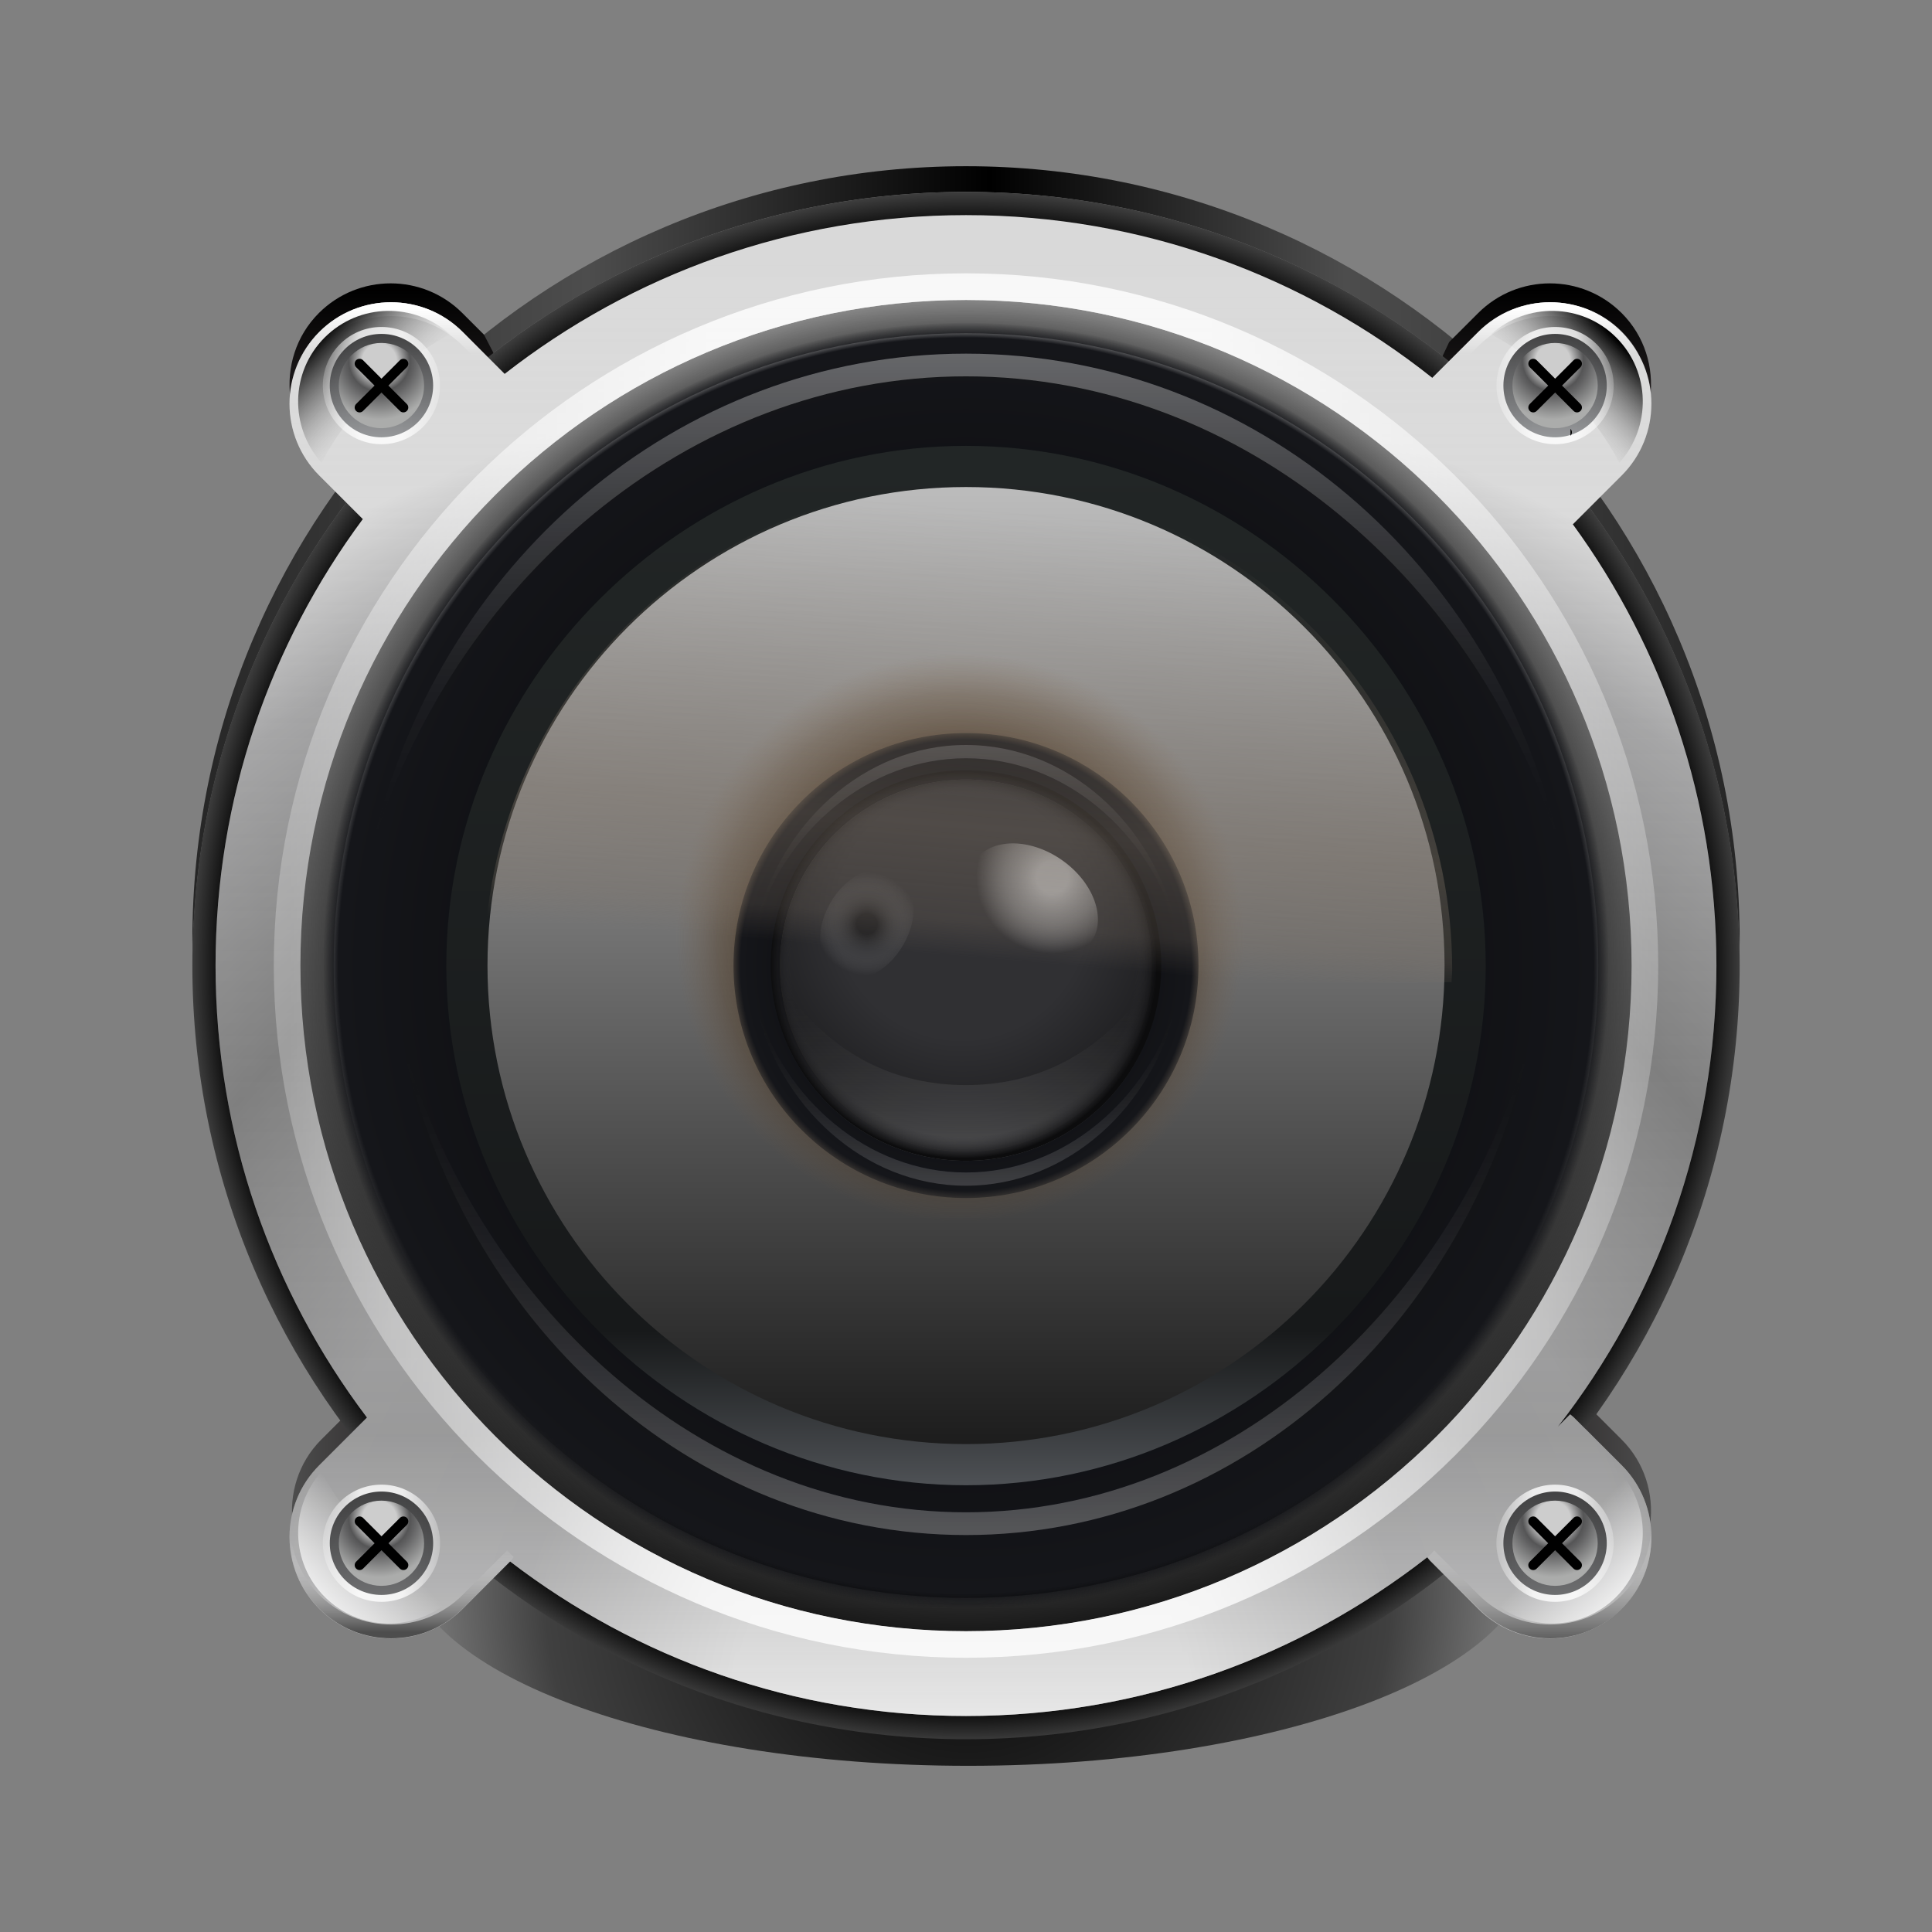 <svg version="1.1" xmlns="http://www.w3.org/2000/svg" xmlns:xlink="http://www.w3.org/1999/xlink" width="179.659" height="179.659" viewBox="0,0,179.659,179.659"><rect x="0" y="0" width="179.659" height="179.659" fill="#808080" stroke="none"/><defs><radialGradient cx="240.207" cy="237.563" r="51.907" gradientUnits="userSpaceOnUse" id="color-1"><stop offset="0" stop-color="#000000"/><stop offset="0.758" stop-color="#000000" stop-opacity="0.5"/><stop offset="1" stop-color="#000000" stop-opacity="0"/></radialGradient><linearGradient x1="168.058" y1="142.196" x2="311.944" y2="142.196" gradientUnits="userSpaceOnUse" id="color-2"><stop offset="0" stop-color="#262626"/><stop offset="0.255" stop-color="#4d4d4d"/><stop offset="0.515" stop-color="#000000"/><stop offset="0.745" stop-color="#4d4d4d"/><stop offset="1" stop-color="#262626"/></linearGradient><linearGradient x1="293.532" y1="128.046" x2="293.532" y2="116.997" gradientUnits="userSpaceOnUse" id="color-3"><stop offset="0" stop-color="#231f20"/><stop offset="1" stop-color="#000000"/></linearGradient><linearGradient x1="187.074" y1="128.043" x2="187.074" y2="116.996" gradientUnits="userSpaceOnUse" id="color-4"><stop offset="0" stop-color="#231f20"/><stop offset="1" stop-color="#000000"/></linearGradient><linearGradient x1="282.894" y1="226.563" x2="303.701" y2="226.563" gradientUnits="userSpaceOnUse" id="color-5"><stop offset="0.41" stop-color="#231f20"/><stop offset="1" stop-color="#4d4d4d"/></linearGradient><linearGradient x1="198.127" y1="226.562" x2="177.32" y2="226.562" gradientUnits="userSpaceOnUse" id="color-6"><stop offset="0.41" stop-color="#231f20"/><stop offset="1" stop-color="#4d4d4d"/></linearGradient><radialGradient cx="241.183" cy="249.721" r="133.372" gradientUnits="userSpaceOnUse" id="color-7"><stop offset="0.169" stop-color="#cecece"/><stop offset="0.337" stop-color="#989899"/><stop offset="0.512" stop-color="#9b9b9c"/><stop offset="0.705" stop-color="#666666"/><stop offset="0.892" stop-color="#9b9b9c"/><stop offset="1" stop-color="#d9d9d9"/></radialGradient><radialGradient cx="240" cy="180.107" r="72.202" gradientUnits="userSpaceOnUse" id="color-8"><stop offset="0.952" stop-color="#000000"/><stop offset="1" stop-color="#404040"/></radialGradient><radialGradient cx="239.567" cy="248.712" r="124.162" gradientUnits="userSpaceOnUse" id="color-9"><stop offset="0.169" stop-color="#cecece"/><stop offset="0.337" stop-color="#989899"/><stop offset="0.512" stop-color="#9b9b9c"/><stop offset="0.705" stop-color="#666666"/><stop offset="0.892" stop-color="#9b9b9c"/><stop offset="1" stop-color="#d9d9d9"/></radialGradient><linearGradient x1="240.001" y1="249.381" x2="240.001" y2="112.397" gradientUnits="userSpaceOnUse" id="color-10"><stop offset="0" stop-color="#ffffff"/><stop offset="0.188" stop-color="#999999" stop-opacity="0.891"/><stop offset="1" stop-color="#ffffff" stop-opacity="0"/></linearGradient><linearGradient x1="240" y1="119.224" x2="240" y2="240.596" gradientUnits="userSpaceOnUse" id="color-11"><stop offset="0" stop-color="#d9d9d9"/><stop offset="1" stop-color="#000000"/></linearGradient><radialGradient cx="240" cy="179.959" r="61.895" gradientUnits="userSpaceOnUse" id="color-12"><stop offset="0.922" stop-color="#333333"/><stop offset="1" stop-color="#333333" stop-opacity="0.5"/></radialGradient><linearGradient x1="175.63" y1="179.957" x2="303.838" y2="179.957" gradientUnits="userSpaceOnUse" id="color-13"><stop offset="0.012" stop-color="#ffffff" stop-opacity="0.3"/><stop offset="0.315" stop-color="#ffffff"/><stop offset="0.679" stop-color="#ffffff"/><stop offset="1" stop-color="#ffffff" stop-opacity="0.3"/></linearGradient><linearGradient x1="187.533" y1="118.853" x2="187.533" y2="127.213" gradientUnits="userSpaceOnUse" id="color-14"><stop offset="0" stop-color="#ffffff"/><stop offset="0.521" stop-color="#ffffff" stop-opacity="0"/></linearGradient><linearGradient x1="293.339" y1="118.852" x2="293.339" y2="127.213" gradientUnits="userSpaceOnUse" id="color-15"><stop offset="0" stop-color="#ffffff"/><stop offset="0.521" stop-color="#ffffff" stop-opacity="0"/></linearGradient><linearGradient x1="187.473" y1="128.659" x2="180.112" y2="121.299" gradientUnits="userSpaceOnUse" id="color-16"><stop offset="0" stop-color="#ffffff" stop-opacity="0"/><stop offset="1" stop-color="#000000"/></linearGradient><linearGradient x1="293.198" y1="128.82" x2="300.368" y2="121.649" gradientUnits="userSpaceOnUse" id="color-17"><stop offset="0" stop-color="#ffffff" stop-opacity="0"/><stop offset="1" stop-color="#000000"/></linearGradient><linearGradient x1="185.732" y1="233.275" x2="179.642" y2="238.828" gradientUnits="userSpaceOnUse" id="color-18"><stop offset="0" stop-color="#ffffff" stop-opacity="0"/><stop offset="1" stop-color="#ffffff"/></linearGradient><linearGradient x1="300.865" y1="239.071" x2="295.384" y2="233.59" gradientUnits="userSpaceOnUse" id="color-19"><stop offset="0" stop-color="#ffffff"/><stop offset="1" stop-color="#ffffff" stop-opacity="0"/></linearGradient><linearGradient x1="289.331" y1="126.025" x2="300.228" y2="126.025" gradientUnits="userSpaceOnUse" id="color-20"><stop offset="0.012" stop-color="#ffffff" stop-opacity="0.3"/><stop offset="0.315" stop-color="#ffffff"/><stop offset="0.679" stop-color="#ffffff"/><stop offset="1" stop-color="#ffffff" stop-opacity="0.3"/></linearGradient><linearGradient x1="294.78" y1="130.644" x2="294.78" y2="121.354" gradientUnits="userSpaceOnUse" id="color-21"><stop offset="0" stop-color="#7b7d80"/><stop offset="1" stop-color="#19191a"/></linearGradient><radialGradient cx="294.589" cy="123.726" r="5.452" gradientUnits="userSpaceOnUse" id="color-22"><stop offset="0.291" stop-color="#cdcdcd"/><stop offset="0.521" stop-color="#555556"/><stop offset="0.6" stop-color="#616162"/><stop offset="1" stop-color="#abacab"/></radialGradient><linearGradient x1="289.326" y1="233.679" x2="300.228" y2="233.679" gradientUnits="userSpaceOnUse" id="color-23"><stop offset="0.012" stop-color="#ffffff" stop-opacity="0.3"/><stop offset="0.315" stop-color="#ffffff"/><stop offset="0.679" stop-color="#ffffff"/><stop offset="1" stop-color="#ffffff" stop-opacity="0.3"/></linearGradient><linearGradient x1="294.778" y1="238.297" x2="294.778" y2="229.004" gradientUnits="userSpaceOnUse" id="color-24"><stop offset="0" stop-color="#4a4b4d"/><stop offset="1" stop-color="#19191a"/></linearGradient><radialGradient cx="294.587" cy="231.378" r="5.452" gradientUnits="userSpaceOnUse" id="color-25"><stop offset="0.291" stop-color="#cdcdcd"/><stop offset="0.521" stop-color="#555556"/><stop offset="0.6" stop-color="#616162"/><stop offset="1" stop-color="#abacab"/></radialGradient><linearGradient x1="180.192" y1="126.025" x2="191.089" y2="126.025" gradientUnits="userSpaceOnUse" id="color-26"><stop offset="0.012" stop-color="#ffffff" stop-opacity="0.3"/><stop offset="0.315" stop-color="#ffffff"/><stop offset="0.679" stop-color="#ffffff"/><stop offset="1" stop-color="#ffffff" stop-opacity="0.3"/></linearGradient><linearGradient x1="185.641" y1="130.644" x2="185.641" y2="121.354" gradientUnits="userSpaceOnUse" id="color-27"><stop offset="0" stop-color="#7b7d80"/><stop offset="1" stop-color="#19191a"/></linearGradient><radialGradient cx="185.449" cy="123.726" r="5.452" gradientUnits="userSpaceOnUse" id="color-28"><stop offset="0.291" stop-color="#cdcdcd"/><stop offset="0.521" stop-color="#555556"/><stop offset="0.6" stop-color="#616162"/><stop offset="1" stop-color="#abacab"/></radialGradient><linearGradient x1="180.192" y1="233.679" x2="191.094" y2="233.679" gradientUnits="userSpaceOnUse" id="color-29"><stop offset="0.012" stop-color="#ffffff" stop-opacity="0.3"/><stop offset="0.315" stop-color="#ffffff"/><stop offset="0.679" stop-color="#ffffff"/><stop offset="1" stop-color="#ffffff" stop-opacity="0.3"/></linearGradient><linearGradient x1="185.643" y1="238.297" x2="185.643" y2="229.004" gradientUnits="userSpaceOnUse" id="color-30"><stop offset="0" stop-color="#4a4b4d"/><stop offset="1" stop-color="#19191a"/></linearGradient><radialGradient cx="185.452" cy="231.379" r="5.453" gradientUnits="userSpaceOnUse" id="color-31"><stop offset="0.291" stop-color="#cdcdcd"/><stop offset="0.521" stop-color="#555556"/><stop offset="0.6" stop-color="#616162"/><stop offset="1" stop-color="#abacab"/></radialGradient><linearGradient x1="187.534" y1="241.943" x2="187.534" y2="233.582" gradientUnits="userSpaceOnUse" id="color-32"><stop offset="0" stop-color="#4d4d4d"/><stop offset="1" stop-color="#ffffff" stop-opacity="0"/></linearGradient><linearGradient x1="293.338" y1="243.272" x2="293.338" y2="231.924" gradientUnits="userSpaceOnUse" id="color-33"><stop offset="0" stop-color="#4d4d4d"/><stop offset="1" stop-color="#ffffff" stop-opacity="0"/></linearGradient><radialGradient cx="239.46" cy="177.356" r="26.442" gradientUnits="userSpaceOnUse" id="color-34"><stop offset="0.564" stop-color="#331a00" stop-opacity="0"/><stop offset="0.679" stop-color="#331a00"/><stop offset="0.861" stop-color="#523619" stop-opacity="0.5"/><stop offset="1" stop-color="#806040" stop-opacity="0"/></radialGradient><radialGradient cx="240.001" cy="179.959" r="59.811" gradientUnits="userSpaceOnUse" id="color-35"><stop offset="0" stop-color="#000000"/><stop offset="0.976" stop-color="#15161a"/><stop offset="1" stop-color="#141519" stop-opacity="0"/></radialGradient><linearGradient x1="240.001" y1="123.127" x2="240.001" y2="170.824" gradientUnits="userSpaceOnUse" id="color-36"><stop offset="0" stop-color="#ffffff" stop-opacity="0.7"/><stop offset="0.248" stop-color="#ffffff" stop-opacity="0.4"/><stop offset="1" stop-color="#000000" stop-opacity="0"/></linearGradient><linearGradient x1="239.998" y1="232.844" x2="239.998" y2="185.147" gradientUnits="userSpaceOnUse" id="color-37"><stop offset="0" stop-color="#ffffff" stop-opacity="0.7"/><stop offset="0.248" stop-color="#ffffff" stop-opacity="0.4"/><stop offset="1" stop-color="#000000" stop-opacity="0"/></linearGradient><linearGradient x1="240.001" y1="132.19" x2="240.001" y2="228.538" gradientUnits="userSpaceOnUse" id="color-38"><stop offset="0" stop-color="#222626"/><stop offset="0.848" stop-color="#17191a"/><stop offset="1" stop-color="#4f5256"/></linearGradient><radialGradient cx="239.599" cy="175.143" r="30.408" gradientUnits="userSpaceOnUse" id="color-39"><stop offset="0.382" stop-color="#303033"/><stop offset="0.939" stop-color="#0c0c0d"/></radialGradient><radialGradient cx="239.999" cy="179.956" r="21.62" gradientUnits="userSpaceOnUse" id="color-40"><stop offset="0" stop-color="#000000"/><stop offset="0.97" stop-color="#15161a"/><stop offset="1" stop-color="#141519" stop-opacity="0.5"/></radialGradient><linearGradient x1="240" y1="159.473" x2="240" y2="176.83" gradientUnits="userSpaceOnUse" id="color-41"><stop offset="0" stop-color="#ffffff" stop-opacity="0.7"/><stop offset="0.248" stop-color="#ffffff" stop-opacity="0.4"/><stop offset="1" stop-color="#000000" stop-opacity="0"/></linearGradient><linearGradient x1="240" y1="200.407" x2="240" y2="183.05" gradientUnits="userSpaceOnUse" id="color-42"><stop offset="0" stop-color="#ffffff" stop-opacity="0.7"/><stop offset="0.248" stop-color="#ffffff" stop-opacity="0.4"/><stop offset="1" stop-color="#000000" stop-opacity="0"/></linearGradient><linearGradient x1="239.999" y1="180.529" x2="239.999" y2="200.621" gradientUnits="userSpaceOnUse" id="color-43"><stop offset="0" stop-color="#000000" stop-opacity="0"/><stop offset="1" stop-color="#ffffff" stop-opacity="0.4"/></linearGradient><radialGradient cx="239.768" cy="179.908" r="17.982" gradientUnits="userSpaceOnUse" id="color-44"><stop offset="0.891" stop-color="#2e2e31" stop-opacity="0"/><stop offset="1" stop-color="#0c0c0d"/></radialGradient><radialGradient cx="230.779" cy="176.079" r="4.774" gradientUnits="userSpaceOnUse" id="color-45"><stop offset="0.2" stop-color="#000000" stop-opacity="0.5"/><stop offset="1" stop-color="#ffffff" stop-opacity="0"/></radialGradient><radialGradient cx="248.03" cy="171.759" r="7.079" gradientUnits="userSpaceOnUse" id="color-46"><stop offset="0.206" stop-color="#ffffff" stop-opacity="0.6"/><stop offset="0.612" stop-color="#dddddd" stop-opacity="0.405"/><stop offset="1" stop-color="#ffffff" stop-opacity="0"/></radialGradient><linearGradient x1="243.762" y1="137.679" x2="240.242" y2="179.165" gradientUnits="userSpaceOnUse" id="color-47"><stop offset="0" stop-color="#807366" stop-opacity="0"/><stop offset="0.709" stop-color="#807366" stop-opacity="0.8"/><stop offset="0.921" stop-color="#807366" stop-opacity="0.5"/><stop offset="1" stop-color="#807366" stop-opacity="0"/></linearGradient></defs><g transform="translate(-150.17,-90.17)"><g data-paper-data="{&quot;isPaintingLayer&quot;:true}" fill-rule="nonzero" stroke="none" stroke-linecap="butt" stroke-linejoin="miter" stroke-miterlimit="10" stroke-dasharray="" stroke-dashoffset="0" style="mix-blend-mode: normal"><path d="M292.541,234.676c0,10.879 -23.431,19.699 -52.334,19.699c-28.904,0 -52.334,-8.82 -52.334,-19.699c0,-10.881 23.43,-19.701 52.334,-19.701c28.902,0 52.334,8.82 52.334,19.701z" fill="url(#color-1)" stroke-width="1"/><path d="M240.001,108.014c-39.332,0 -71.273,31.572 -71.914,70.751c-0.007,-0.399 -0.03,-0.795 -0.029,-1.194c0,-39.734 32.211,-71.945 71.943,-71.945c39.727,0 71.943,32.211 71.943,71.948c0,0.397 -0.023,0.793 -0.031,1.194c-0.641,-39.182 -32.584,-70.753 -71.912,-70.753z" fill="url(#color-2)" stroke-width="1"/><path d="M300.972,119.284c2.151,2.148 3.005,5.071 2.652,7.871c-0.254,-2.004 -1.112,-3.942 -2.652,-5.482c-3.686,-3.683 -9.66,-3.686 -13.346,0l-4.265,3.632l1.572,-3.333l2.692,-2.687c3.686,-3.686 9.66,-3.684 13.346,0z" fill="url(#color-3)" stroke-width="1"/><path d="M195.179,121.295l1.878,3.623l-0.322,0.322l-3.567,-3.567c-3.686,-3.686 -9.663,-3.683 -13.349,0.002c-1.536,1.537 -2.396,3.476 -2.649,5.478c-0.354,-2.797 0.502,-5.72 2.65,-7.869c3.686,-3.684 9.662,-3.686 13.348,0l2.011,2.011z" fill="url(#color-4)" stroke-width="1"/><path d="M283.143,232.904c-0.096,-0.096 -0.161,-0.208 -0.25,-0.31l13.29,-13.287c0.098,0.089 0.215,0.159 0.308,0.252l4.482,4.481c2.15,2.148 3.007,5.069 2.65,7.868c-0.252,-2.004 -1.113,-3.942 -2.65,-5.482l-4.481,-4.479c-0.094,-0.096 -0.21,-0.163 -0.308,-0.252l-12.124,12.126z" fill="url(#color-5)" stroke-width="1"/><path d="M196.963,233.818l-12.124,-12.124c-0.099,0.089 -0.216,0.157 -0.309,0.252l-4.484,4.479c-1.537,1.54 -2.395,3.478 -2.649,5.482c-0.356,-2.799 0.501,-5.72 2.649,-7.868l4.484,-4.481c0.093,-0.098 0.21,-0.163 0.309,-0.252l13.287,13.287c-0.087,0.103 -0.153,0.215 -0.248,0.31z" fill="url(#color-6)" stroke-width="1"/><path d="M311.225,179.962c0,39.33 -31.891,71.22 -71.224,71.22c-39.334,0 -71.223,-31.889 -71.225,-71.22c0.001,-39.338 31.89,-71.227 71.225,-71.227c39.333,0 71.224,31.889 71.224,71.227z" fill="url(#color-7)" stroke-width="1"/><path d="M311.944,179.962c0,39.729 -32.214,71.937 -71.943,71.94c-39.732,-0.003 -71.943,-32.211 -71.944,-71.94c0.001,-39.737 32.212,-71.947 71.944,-71.947c39.729,0 71.943,32.211 71.943,71.948z" fill="url(#color-8)" stroke-width="1"/><path d="M296.491,221.947l4.481,4.479c3.688,3.688 3.688,9.662 0.002,13.348c-3.686,3.686 -9.665,3.686 -13.348,0l-4.484,-4.484c-0.096,-0.093 -0.161,-0.207 -0.248,-0.306l0.01,-0.012c-11.839,9.247 -26.722,14.771 -42.907,14.771c-15.947,0 -30.639,-5.363 -42.394,-14.37l-4.401,4.4c-3.686,3.686 -9.661,3.686 -13.348,0c-3.683,-3.686 -3.686,-9.662 0.002,-13.346l4.439,-4.439c-8.836,-11.692 -14.082,-26.248 -14.082,-42.029c0,-15.553 5.093,-29.913 13.696,-41.519l-4.053,-4.052c-3.687,-3.686 -3.687,-9.66 -0.003,-13.348c3.687,-3.683 9.663,-3.686 13.348,0l3.897,3.898c11.837,-9.243 26.72,-14.765 42.9,-14.765c16.39,-0.002 31.453,5.667 43.361,15.131l4.265,-4.264c3.686,-3.686 9.662,-3.681 13.348,0c3.684,3.686 3.684,9.662 -0.002,13.348l-4.481,4.481c-0.019,0.019 -0.042,0.033 -0.063,0.049c8.393,11.519 13.355,25.698 13.357,41.043c-0.002,16.175 -5.522,31.054 -14.759,42.89l1.157,-1.157c0.098,0.089 0.215,0.156 0.308,0.252z" fill="url(#color-9)" stroke-width="1"/><path d="M296.491,221.947l4.481,4.479c3.688,3.688 3.688,9.662 0.002,13.348c-3.686,3.686 -9.665,3.686 -13.348,0l-4.484,-4.484c-0.096,-0.093 -0.161,-0.207 -0.248,-0.306l0.01,-0.012c-11.839,9.247 -26.722,14.771 -42.907,14.771c-15.947,0 -30.639,-5.363 -42.394,-14.37l-4.401,4.4c-3.686,3.686 -9.661,3.686 -13.348,0c-3.683,-3.686 -3.686,-9.662 0.002,-13.346l4.439,-4.439c-8.836,-11.692 -14.082,-26.248 -14.082,-42.029c0,-15.553 5.093,-29.913 13.696,-41.519l-4.053,-4.052c-3.687,-3.686 -3.687,-9.66 -0.003,-13.348c3.687,-3.683 9.663,-3.686 13.348,0l3.897,3.898c11.837,-9.243 26.72,-14.765 42.9,-14.765c16.39,-0.002 31.453,5.667 43.361,15.131l4.265,-4.264c3.686,-3.686 9.662,-3.681 13.348,0c3.684,3.686 3.684,9.662 -0.002,13.348l-4.481,4.481c-0.019,0.019 -0.042,0.033 -0.063,0.049c8.393,11.519 13.355,25.698 13.357,41.043c-0.002,16.175 -5.522,31.054 -14.759,42.89l1.157,-1.157c0.098,0.089 0.215,0.156 0.308,0.252z" fill="url(#color-10)" stroke-width="1" opacity="0.5"/><path d="M301.894,179.962c0,34.18 -27.711,61.893 -61.893,61.893c-34.184,0 -61.893,-27.713 -61.895,-61.895c0,-34.182 27.709,-61.896 61.895,-61.896c34.182,0 61.891,27.714 61.893,61.898z" fill="url(#color-11)" stroke-width="1"/><path d="M301.894,179.962c0,34.18 -27.711,61.893 -61.893,61.893c-34.184,0 -61.893,-27.713 -61.895,-61.895c0,-34.182 27.709,-61.896 61.895,-61.896c34.182,0 61.891,27.714 61.893,61.898zM298.796,179.96c0.002,-32.475 -26.323,-58.802 -58.796,-58.802c-32.477,0 -58.8,26.33 -58.8,58.802c0.001,32.474 26.324,58.8 58.8,58.8c32.472,0 58.796,-26.328 58.796,-58.8z" fill="url(#color-12)" stroke-width="1"/><path d="M304.369,179.962c0,35.547 -28.819,64.368 -64.368,64.366c-35.553,0.002 -64.371,-28.819 -64.371,-64.368c0,-35.549 28.818,-64.373 64.371,-64.373c35.549,0 64.366,28.824 64.368,64.375zM301.894,179.962c-0.003,-34.184 -27.711,-61.898 -61.893,-61.898c-34.186,0 -61.895,27.714 -61.895,61.896c0.001,34.182 27.71,61.895 61.895,61.895c34.182,0 61.893,-27.713 61.893,-61.893z" fill="url(#color-13)" stroke-width="1" opacity="0.8"/><path d="M177.153,128.356c-0.177,-2.622 0.696,-5.307 2.702,-7.315c3.687,-3.683 9.663,-3.686 13.348,0l4.484,4.484c0.096,0.098 0.161,0.21 0.248,0.308l-0.612,0.614l-4.121,-4.118c-3.686,-3.686 -9.66,-3.686 -13.348,0c-1.676,1.68 -2.55,3.835 -2.702,6.028z" fill="url(#color-14)" stroke-width="1"/><path d="M301.015,122.328c-3.684,-3.686 -9.66,-3.686 -13.346,0l-4.12,4.118l-0.611,-0.614c0.084,-0.1 0.149,-0.212 0.248,-0.308l4.481,-4.484c3.686,-3.686 9.663,-3.686 13.349,0c2.008,2.009 2.883,4.693 2.703,7.315c-0.151,-2.193 -1.024,-4.348 -2.703,-6.028z" fill="url(#color-15)" stroke-width="1"/><path d="M180.074,133.207c-2.991,-3.336 -2.913,-8.448 0.292,-11.656c3.207,-3.204 8.319,-3.281 11.653,-0.292c-2.25,1.153 -4.627,2.885 -6.842,5.1c-2.217,2.217 -3.951,4.594 -5.103,6.849z" fill="url(#color-16)" stroke-width="1"/><path d="M295.654,126.358c-2.215,-2.213 -4.594,-3.949 -6.842,-5.097c3.334,-2.99 8.444,-2.914 11.652,0.289c3.203,3.208 3.281,8.319 0.29,11.657c-1.153,-2.255 -2.883,-4.632 -5.1,-6.849z" fill="url(#color-17)" stroke-width="1"/><path d="M185.177,233.859c2.215,2.217 4.592,3.951 6.842,5.102c-3.335,2.99 -8.445,2.913 -11.653,-0.294c-3.204,-3.209 -3.281,-8.318 -0.291,-11.652c1.15,2.252 2.883,4.627 5.102,6.845z" fill="url(#color-18)" stroke-width="1" opacity="0.8"/><path d="M300.754,227.015c2.994,3.335 2.914,8.447 -0.291,11.652c-3.207,3.206 -8.317,3.283 -11.654,0.294c2.251,-1.152 4.628,-2.884 6.844,-5.102c2.217,-2.217 3.949,-4.593 5.1,-6.845z" fill="url(#color-19)" stroke-width="1" opacity="0.8"/><path d="M300.228,126.028c0,3.01 -2.437,5.448 -5.449,5.448c-3.008,0 -5.448,-2.44 -5.448,-5.447c0,-3.013 2.438,-5.453 5.448,-5.453c3.013,0 5.451,2.44 5.449,5.452z" fill="url(#color-20)" stroke-width="1" opacity="0.8"/><path d="M299.587,126.025c-0.002,2.655 -2.153,4.809 -4.808,4.809c-2.653,0 -4.806,-2.153 -4.806,-4.806c0,-2.655 2.153,-4.805 4.806,-4.808c2.655,-0.003 4.808,2.153 4.808,4.806z" fill="url(#color-21)" stroke-width="1" opacity="0.8"/><path d="M298.745,126.025c-0.003,2.191 -1.775,3.963 -3.966,3.963c-2.188,0 -3.964,-1.773 -3.964,-3.961c-0.002,-2.188 1.776,-3.966 3.964,-3.966c2.191,0 3.966,1.775 3.966,3.963z" fill="url(#color-22)" stroke-width="1"/><path d="M297.144,123.669c0.177,0.178 0.177,0.467 0,0.646l-1.717,1.712l1.715,1.712c0.179,0.177 0.179,0.467 0.002,0.644c-0.18,0.18 -0.471,0.18 -0.648,0l-1.712,-1.712l-1.712,1.712c-0.178,0.182 -0.467,0.182 -0.644,0.005c-0.18,-0.178 -0.182,-0.468 -0.005,-0.648l1.717,-1.712l-1.717,-1.714c-0.177,-0.179 -0.177,-0.467 0,-0.646c0.18,-0.177 0.469,-0.177 0.648,0l1.712,1.717l1.715,-1.715c0.18,-0.18 0.469,-0.178 0.646,0z" fill="#000000" stroke-width="1"/><path d="M300.228,233.678c0,3.01 -2.439,5.45 -5.452,5.45c-3.008,0 -5.448,-2.44 -5.451,-5.45c0,-3.011 2.442,-5.449 5.451,-5.449c3.013,0 5.452,2.439 5.452,5.449z" fill="url(#color-23)" stroke-width="1" opacity="0.8"/><path d="M299.585,233.678c0,2.653 -2.153,4.805 -4.808,4.809c-2.653,-0.003 -4.806,-2.155 -4.806,-4.811c0,-2.65 2.153,-4.806 4.806,-4.806c2.655,0 4.805,2.155 4.808,4.808z" fill="url(#color-24)" stroke-width="1" opacity="0.8"/><path d="M298.742,233.678c0,2.186 -1.775,3.963 -3.965,3.963c-2.188,0 -3.966,-1.775 -3.964,-3.966c0,-2.188 1.775,-3.961 3.964,-3.961c2.19,0 3.963,1.775 3.966,3.964z" fill="url(#color-25)" stroke-width="1"/><path d="M297.142,231.32c0.177,0.179 0.177,0.467 0,0.646l-1.715,1.715l1.712,1.712c0.18,0.177 0.18,0.467 0.002,0.644c-0.18,0.177 -0.469,0.177 -0.649,0l-1.712,-1.713l-1.712,1.713c-0.177,0.182 -0.467,0.182 -0.644,0c-0.182,-0.177 -0.18,-0.467 -0.002,-0.644l1.715,-1.712l-1.715,-1.717c-0.086,-0.086 -0.134,-0.202 -0.134,-0.323c0,-0.121 0.048,-0.237 0.134,-0.323c0.18,-0.176 0.467,-0.175 0.646,0.002l1.712,1.712l1.714,-1.712c0.179,-0.177 0.467,-0.177 0.646,0z" fill="#000000" stroke-width="1"/><path d="M191.089,126.028c0,3.01 -2.436,5.448 -5.449,5.448c-3.008,0 -5.448,-2.44 -5.448,-5.447c0,-3.013 2.438,-5.453 5.448,-5.453c3.013,0 5.451,2.44 5.449,5.452z" fill="url(#color-26)" stroke-width="1" opacity="0.8"/><path d="M190.448,126.025c-0.003,2.655 -2.153,4.809 -4.808,4.809c-2.653,0 -4.806,-2.153 -4.806,-4.806c0,-2.655 2.153,-4.805 4.806,-4.808c2.655,-0.003 4.808,2.153 4.808,4.806z" fill="url(#color-27)" stroke-width="1" opacity="0.8"/><path d="M189.605,126.025c-0.002,2.191 -1.775,3.963 -3.966,3.963c-2.188,0 -3.963,-1.773 -3.963,-3.961c-0.003,-2.188 1.775,-3.966 3.963,-3.966c2.191,0 3.966,1.775 3.966,3.963z" fill="url(#color-28)" stroke-width="1"/><path d="M187.682,123.535c0.121,0 0.237,0.048 0.323,0.134c0.177,0.179 0.177,0.467 0,0.646l-1.717,1.712l1.714,1.712c0.18,0.177 0.18,0.467 0.003,0.644c-0.18,0.18 -0.472,0.18 -0.649,0l-1.712,-1.712l-1.712,1.712c-0.177,0.182 -0.467,0.182 -0.644,0.005c-0.18,-0.178 -0.182,-0.468 -0.005,-0.648l1.717,-1.712l-1.717,-1.714c-0.177,-0.179 -0.177,-0.467 0,-0.646c0.18,-0.177 0.469,-0.177 0.648,0l1.712,1.717l1.714,-1.715c0.086,-0.086 0.202,-0.134 0.323,-0.134z" fill="#000000" stroke-width="1"/><path d="M191.094,233.678c0,3.01 -2.439,5.45 -5.452,5.45c-3.008,0 -5.448,-2.44 -5.45,-5.45c0,-3.011 2.442,-5.449 5.45,-5.449c3.013,0 5.452,2.439 5.452,5.449z" fill="url(#color-29)" stroke-width="1" opacity="0.8"/><path d="M190.45,233.678c0,2.653 -2.153,4.805 -4.808,4.809c-2.652,-0.003 -4.806,-2.155 -4.806,-4.811c0,-2.65 2.153,-4.806 4.806,-4.806c2.655,0 4.806,2.155 4.808,4.808z" fill="url(#color-30)" stroke-width="1" opacity="0.8"/><path d="M189.608,233.678c0,2.186 -1.775,3.963 -3.966,3.963c-2.188,0 -3.966,-1.775 -3.964,-3.966c0,-2.188 1.775,-3.961 3.963,-3.961c2.191,0 3.964,1.775 3.966,3.964z" fill="url(#color-31)" stroke-width="1"/><path d="M188.008,231.32c0.177,0.179 0.177,0.467 0,0.646l-1.715,1.715l1.712,1.712c0.18,0.177 0.18,0.467 0.002,0.644c-0.18,0.177 -0.469,0.177 -0.649,0l-1.712,-1.713l-1.712,1.713c-0.177,0.182 -0.467,0.182 -0.644,0c-0.182,-0.177 -0.18,-0.467 -0.002,-0.644l1.715,-1.712l-1.715,-1.717c-0.178,-0.178 -0.178,-0.468 0,-0.646c0.18,-0.176 0.467,-0.174 0.646,0.002l1.712,1.712l1.714,-1.712c0.179,-0.177 0.467,-0.177 0.646,0zM296.209,130.05c0.178,0.177 0.179,0.465 0.002,0.644" fill="#000000" stroke-width="1"/><path d="M179.855,238.47c3.688,3.684 9.662,3.686 13.348,0l4.121,-4.117l0.612,0.611c-0.087,0.1 -0.153,0.212 -0.247,0.31l-4.485,4.481c-3.686,3.686 -9.66,3.686 -13.349,0c-2.006,-2.006 -2.879,-4.691 -2.7,-7.316c0.15,2.197 1.024,4.353 2.7,6.03z" fill="url(#color-32)" stroke-width="1"/><path d="M303.716,232.44c0.18,2.624 -0.693,5.309 -2.701,7.316c-3.684,3.686 -9.662,3.686 -13.346,0l-4.483,-4.484c-0.096,-0.093 -0.161,-0.208 -0.248,-0.308l0.611,-0.611l4.117,4.117c3.689,3.688 9.663,3.686 13.349,0c1.68,-1.68 2.552,-3.835 2.701,-6.03z" fill="url(#color-33)" stroke-width="1"/><path d="M265.901,177.354c0,14.603 -11.837,26.445 -26.44,26.445c-14.605,0 -26.441,-11.841 -26.443,-26.445c0.001,-14.602 11.838,-26.441 26.441,-26.441c14.605,0 26.442,11.84 26.442,26.441z" fill="url(#color-34)" stroke-width="1" opacity="0.6"/><path d="M299.813,179.962c-0.002,33.027 -26.782,59.808 -59.812,59.808c-33.035,0 -59.813,-26.781 -59.811,-59.808c-0.001,-33.032 26.777,-59.812 59.811,-59.812c33.029,0 59.81,26.78 59.812,59.812zM287.851,179.957c0,-26.426 -21.427,-47.845 -47.85,-47.845c-26.426,0 -47.849,21.42 -47.849,47.845c0,26.426 21.423,47.85 47.847,47.847c26.426,0.002 47.852,-21.422 47.852,-47.847z" fill="url(#color-35)" stroke-width="1"/><path d="M184.709,169.273c5.854,-26.477 28.357,-46.217 55.291,-46.217c26.934,0 49.439,19.742 55.291,46.217c-7.39,-24.741 -29.349,-44.104 -55.291,-44.106c-25.943,0.002 -47.9,19.364 -55.291,44.106z" fill="url(#color-36)" stroke-width="1" opacity="0.5"/><path d="M239.998,230.8c24.643,0 45.51,-19.364 52.525,-44.101c-5.559,26.472 -26.937,46.217 -52.522,46.217c-25.588,-0.002 -46.965,-19.745 -52.527,-46.217c7.023,24.739 27.884,44.103 52.525,44.101z" fill="url(#color-37)" stroke-width="1" opacity="0.4"/><path d="M288.329,179.957c0,26.426 -21.905,48.326 -48.331,48.326c-26.423,0 -48.325,-21.9 -48.325,-48.325c0,-26.426 21.901,-48.326 48.327,-48.326c26.423,0 48.328,21.9 48.328,48.326zM240.001,224.457c24.574,-0.002 44.5,-19.927 44.5,-44.5c0.003,-24.576 -19.924,-44.498 -44.5,-44.498c-24.578,0 -44.499,19.922 -44.499,44.498c0,24.576 19.923,44.5 44.499,44.5z" fill="url(#color-38)" stroke-width="1"/><path d="M257.294,179.957c0,9.554 -7.743,17.294 -17.294,17.296c-9.551,0 -17.295,-7.743 -17.295,-17.296c0,-9.551 7.744,-17.294 17.295,-17.294c9.553,0 17.292,7.743 17.294,17.294z" fill="url(#color-39)" stroke-width="1"/><path d="M261.62,179.957c0,11.94 -9.68,21.622 -21.622,21.619c-11.94,0.001 -21.618,-9.679 -21.62,-21.619c0.002,-11.94 9.678,-21.62 21.622,-21.62c11.94,0 21.62,9.68 21.62,21.62zM257.294,179.957c-0.002,-9.551 -7.741,-17.294 -17.294,-17.294c-9.551,0 -17.295,7.743 -17.295,17.294c0,9.554 7.744,17.296 17.295,17.296c9.551,-0.002 17.294,-7.743 17.294,-17.296z" fill="url(#color-40)" stroke-width="1"/><path d="M220.465,176.266c2.069,-9.358 10.018,-16.819 19.535,-16.819c9.518,0 17.466,7.461 19.535,16.819c-2.613,-8.745 -10.367,-15.585 -19.535,-15.585c-9.168,0 -16.923,6.84 -19.535,15.585z" fill="url(#color-41)" stroke-width="1" opacity="0.3"/><path d="M240,199.2c9.168,0 16.923,-6.84 19.535,-15.586c-2.069,9.353 -10.017,16.819 -19.535,16.819c-9.518,0 -17.466,-7.465 -19.535,-16.819c2.613,8.746 10.367,15.586 19.535,15.586z" fill="url(#color-42)" stroke-width="1" opacity="0.25"/><path d="M258.154,179.957c0.003,10.03 -8.123,18.158 -18.156,18.158c-10.029,0.002 -18.155,-8.127 -18.155,-18.156c0,-0.666 4.582,11.114 18.157,11.114c13.392,0 18.157,-11.779 18.154,-11.115z" fill="url(#color-43)" stroke-width="1" opacity="0.8"/><path d="M258.154,179.957c0.003,10.031 -8.123,18.158 -18.156,18.158c-10.029,0.003 -18.155,-8.127 -18.155,-18.156c0,-10.031 8.124,-18.162 18.157,-18.162c10.031,0.002 18.157,8.131 18.154,18.16z" fill="url(#color-44)" stroke-width="1"/><path d="M234.168,178.037c-1.519,2.629 -4.266,3.888 -6.138,2.806c-1.872,-1.08 -2.159,-4.091 -0.64,-6.722c1.519,-2.629 4.268,-3.887 6.142,-2.805c1.868,1.079 2.159,4.089 0.636,6.72z" fill="url(#color-45)" stroke-width="1" opacity="0.7"/><path d="M240.817,170.208c1.488,-2.124 5.117,-2.152 8.103,-0.06c2.984,2.09 4.201,5.509 2.714,7.632c-1.487,2.124 -5.114,2.154 -8.102,0.064c-2.986,-2.092 -4.2,-5.513 -2.715,-7.636z" fill="url(#color-46)" stroke-width="1"/><path d="M195.262,181.515c-0.01,-0.404 -0.062,-0.798 -0.062,-1.199c0,-24.938 20.152,-45.154 45.005,-45.154c24.856,0 45.004,20.216 45.004,45.154c0,0.401 -0.053,0.797 -0.058,1.199z" fill="url(#color-47)" stroke-width="1" opacity="0.5"/><path d="M150.17,269.83v-179.659h179.659v179.659z" fill="none" stroke-width="0"/></g></g></svg>